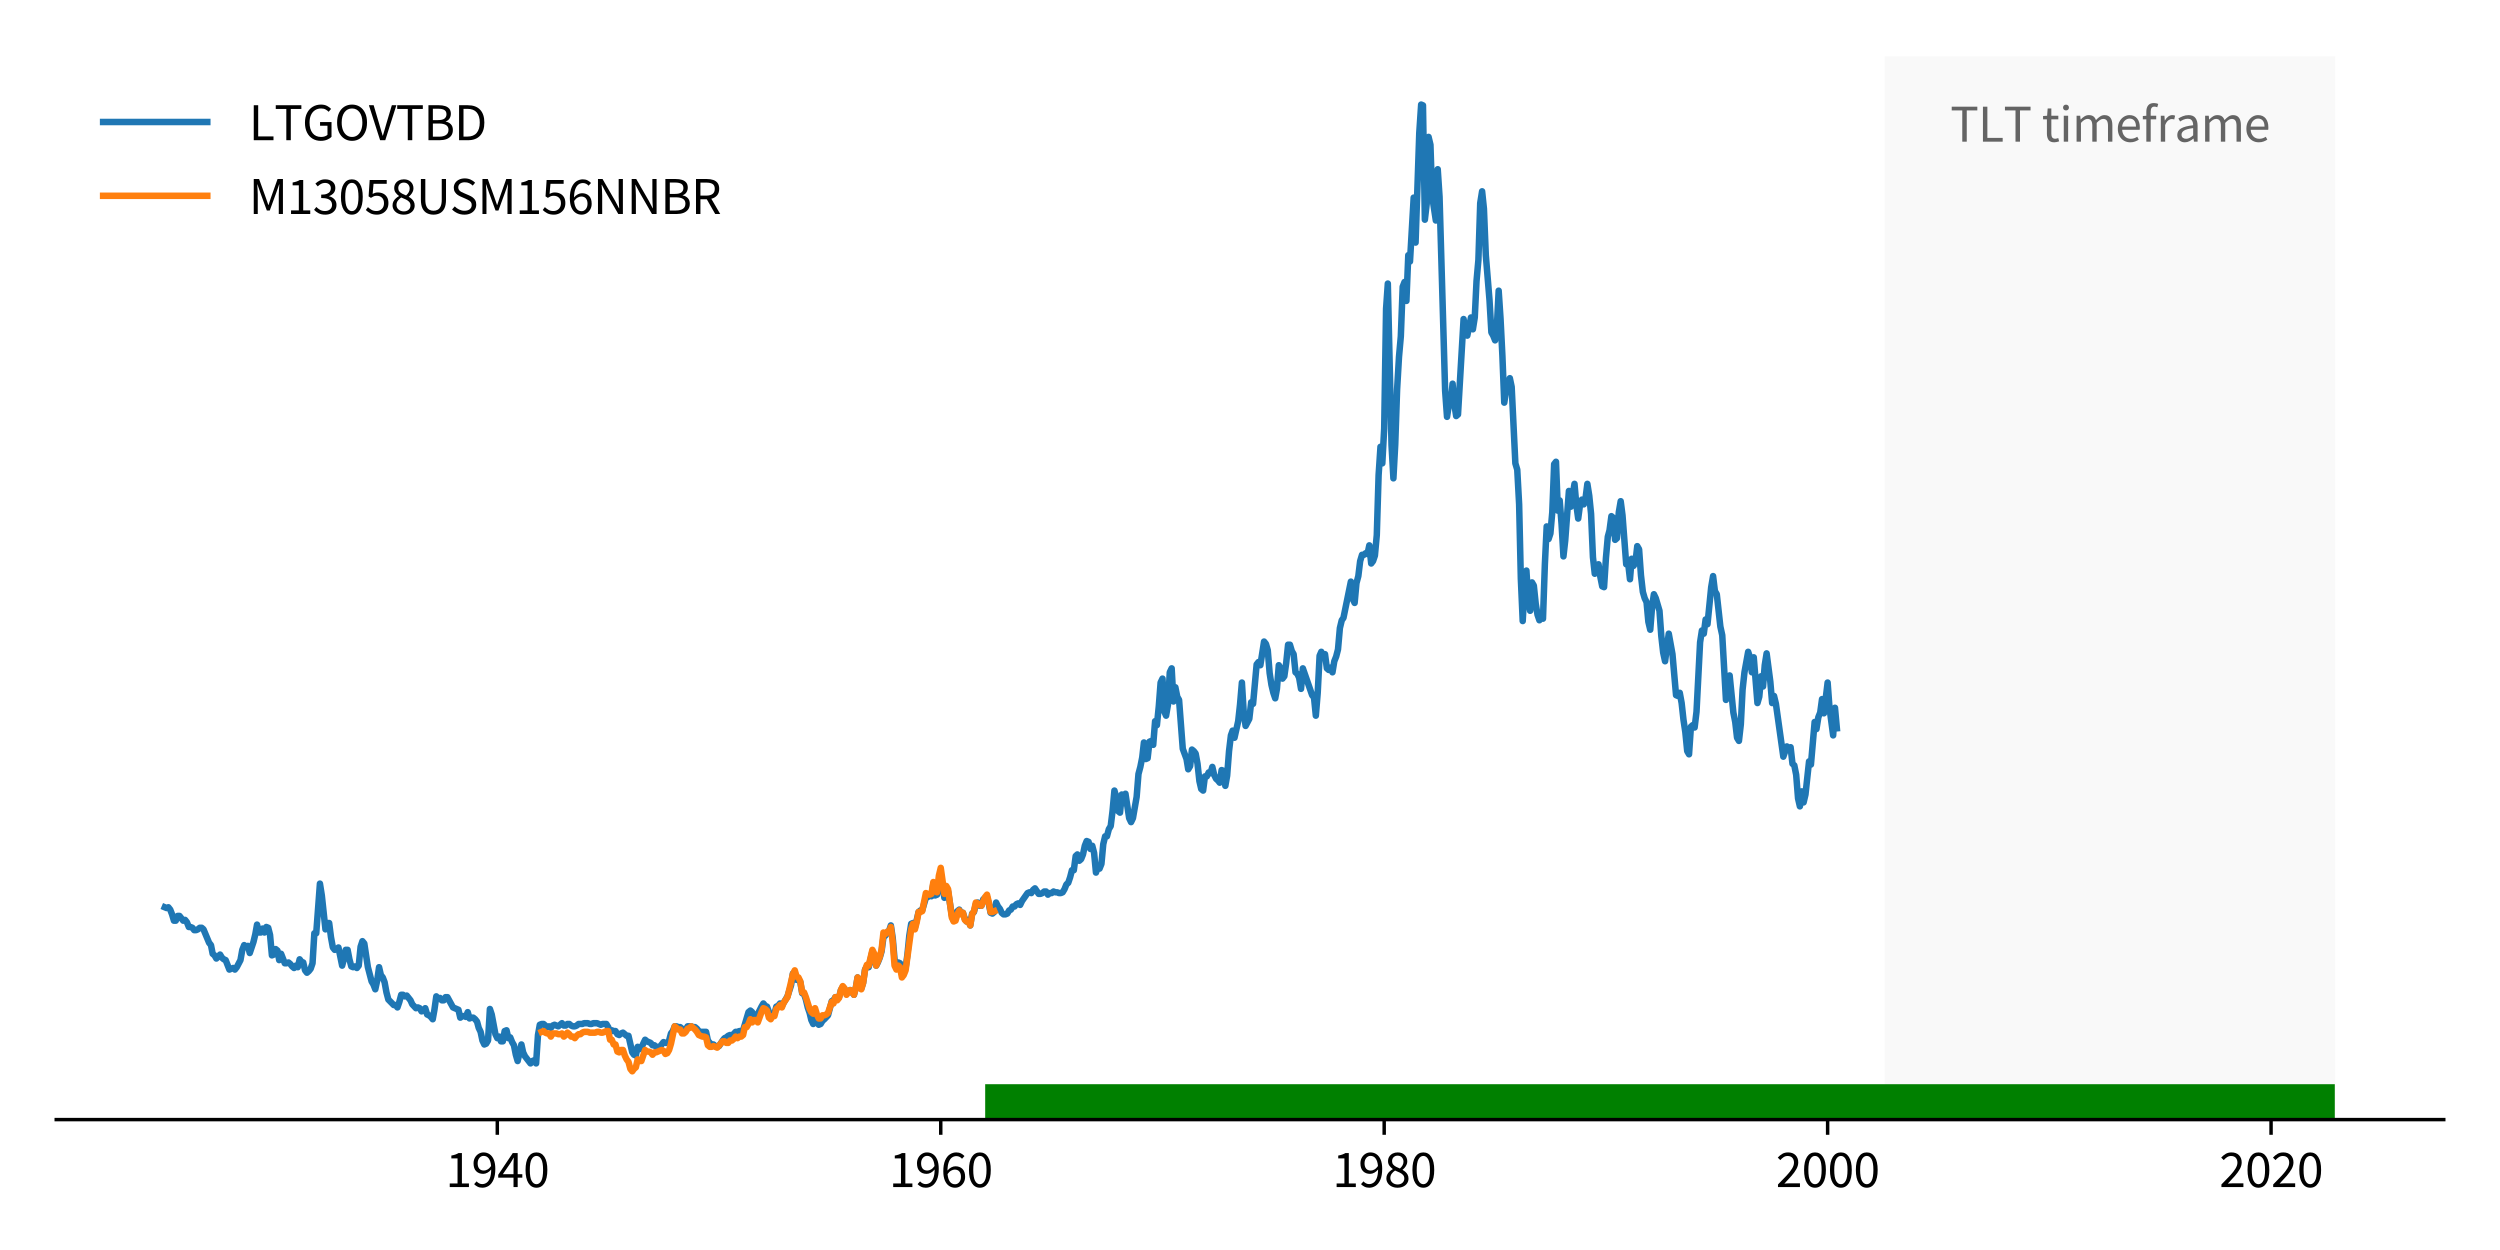 <?xml version="1.0" encoding="utf-8" standalone="no"?>
<!DOCTYPE svg PUBLIC "-//W3C//DTD SVG 1.1//EN"
  "http://www.w3.org/Graphics/SVG/1.1/DTD/svg11.dtd">
<svg xmlns:xlink="http://www.w3.org/1999/xlink" width="576pt" height="288pt" viewBox="0 0 576 288" xmlns="http://www.w3.org/2000/svg" version="1.1">
 <defs>
  <style type="text/css">*{stroke-linejoin: round; stroke-linecap: butt}</style>
 </defs>
 <g id="figure_1">
  <g id="patch_1">
   <path d="M 0 288 
L 576 288 
L 576 0 
L 0 0 
L 0 288 
z
" style="fill: none"/>
  </g>
  <g id="axes_1">
   <g id="patch_2">
    <path d="M 12.96 257.96 
L 563.04 257.96 
L 563.04 12.96 
L 12.96 12.96 
L 12.96 257.96 
z
" style="fill: none"/>
   </g>
   <g id="patch_3">
    <path d="M 434.246 257.96 
L 434.246 12.96 
L 538.036 12.96 
L 538.036 257.96 
z
" clip-path="url(#p9f63beaa57)" style="opacity: 0.025"/>
   </g>
   <g id="patch_4">
    <path d="M 226.986 257.96 
L 226.986 249.802 
L 537.938 249.802 
L 537.938 257.96 
z
" clip-path="url(#p9f63beaa57)" style="fill: #008000"/>
   </g>
   <g id="matplotlib.axis_1">
    <g id="xtick_1">
     <g id="line2d_1">
      <defs>
       <path id="m126b6489c8" d="M 0 0 
L 0 3.5 
" style="stroke: #000000; stroke-width: 0.8"/>
      </defs>
      <g>
       <use xlink:href="#m126b6489c8" x="114.579" y="257.96" style="stroke: #000000; stroke-width: 0.8"/>
      </g>
     </g>
     <g id="text_1">
      <!-- 1940 -->
      <g transform="translate(102.651 273.504) scale(0.12 -0.12)">
       <defs>
        <path id="SourceSansPro-Regular-31" d="M 506 0 
L 506 435 
L 1440 435 
L 1440 3443 
L 698 3443 
L 698 3782 
Q 979 3834 1187 3907 
Q 1395 3981 1562 4083 
L 1965 4083 
L 1965 435 
L 2810 435 
L 2810 0 
L 506 0 
z
" transform="scale(0.016)"/>
        <path id="SourceSansPro-Regular-39" d="M 749 2848 
Q 749 2451 937 2217 
Q 1126 1984 1504 1984 
Q 1709 1984 1936 2112 
Q 2163 2240 2362 2528 
Q 2310 3123 2080 3433 
Q 1850 3744 1459 3744 
Q 1165 3744 957 3497 
Q 749 3251 749 2848 
z
M 1312 -77 
Q 986 -77 739 48 
Q 493 173 326 352 
L 621 685 
Q 749 538 925 448 
Q 1101 358 1293 358 
Q 1581 358 1824 524 
Q 2067 691 2217 1075 
Q 2368 1459 2374 2112 
Q 2182 1869 1926 1728 
Q 1670 1587 1414 1587 
Q 890 1587 573 1904 
Q 256 2221 256 2848 
Q 256 3238 422 3532 
Q 589 3827 861 3993 
Q 1133 4160 1459 4160 
Q 1862 4160 2182 3942 
Q 2502 3725 2684 3289 
Q 2867 2854 2867 2195 
Q 2867 1376 2646 877 
Q 2426 378 2074 150 
Q 1722 -77 1312 -77 
z
" transform="scale(0.016)"/>
        <path id="SourceSansPro-Regular-34" d="M 666 1549 
L 1946 1549 
L 1946 2733 
Q 1946 2899 1958 3129 
Q 1971 3360 1978 3520 
L 1952 3520 
Q 1875 3373 1792 3232 
Q 1709 3091 1619 2944 
L 666 1549 
z
M 1946 0 
L 1946 1126 
L 109 1126 
L 109 1472 
L 1856 4083 
L 2445 4083 
L 2445 1549 
L 3002 1549 
L 3002 1126 
L 2445 1126 
L 2445 0 
L 1946 0 
z
" transform="scale(0.016)"/>
        <path id="SourceSansPro-Regular-30" d="M 1594 -77 
Q 979 -77 630 476 
Q 282 1030 282 2054 
Q 282 3085 630 3622 
Q 979 4160 1594 4160 
Q 2202 4160 2550 3622 
Q 2899 3085 2899 2054 
Q 2899 1030 2550 476 
Q 2202 -77 1594 -77 
z
M 1594 346 
Q 1952 346 2169 752 
Q 2387 1158 2387 2054 
Q 2387 2950 2169 3344 
Q 1952 3738 1594 3738 
Q 1235 3738 1014 3344 
Q 794 2950 794 2054 
Q 794 1158 1014 752 
Q 1235 346 1594 346 
z
" transform="scale(0.016)"/>
       </defs>
       <use xlink:href="#SourceSansPro-Regular-31"/>
       <use xlink:href="#SourceSansPro-Regular-39" x="49.7"/>
       <use xlink:href="#SourceSansPro-Regular-34" x="99.4"/>
       <use xlink:href="#SourceSansPro-Regular-30" x="149.1"/>
      </g>
     </g>
    </g>
    <g id="xtick_2">
     <g id="line2d_2">
      <g>
       <use xlink:href="#m126b6489c8" x="216.748" y="257.96" style="stroke: #000000; stroke-width: 0.8"/>
      </g>
     </g>
     <g id="text_2">
      <!-- 1960 -->
      <g transform="translate(204.819 273.504) scale(0.12 -0.12)">
       <defs>
        <path id="SourceSansPro-Regular-36" d="M 1670 2099 
Q 1472 2099 1241 1971 
Q 1011 1843 819 1562 
Q 870 966 1097 652 
Q 1325 339 1715 339 
Q 2016 339 2221 585 
Q 2426 832 2426 1235 
Q 2426 1632 2237 1865 
Q 2048 2099 1670 2099 
z
M 1715 -77 
Q 1318 -77 998 140 
Q 678 358 492 796 
Q 307 1235 307 1888 
Q 307 2707 528 3206 
Q 749 3706 1104 3933 
Q 1459 4160 1862 4160 
Q 2195 4160 2435 4035 
Q 2675 3910 2848 3725 
L 2554 3398 
Q 2432 3546 2253 3632 
Q 2074 3718 1882 3718 
Q 1594 3718 1357 3555 
Q 1120 3392 969 3011 
Q 819 2630 806 1984 
Q 998 2221 1254 2358 
Q 1510 2496 1760 2496 
Q 2291 2496 2608 2179 
Q 2925 1862 2925 1235 
Q 2925 845 2758 550 
Q 2592 256 2320 89 
Q 2048 -77 1715 -77 
z
" transform="scale(0.016)"/>
       </defs>
       <use xlink:href="#SourceSansPro-Regular-31"/>
       <use xlink:href="#SourceSansPro-Regular-39" x="49.7"/>
       <use xlink:href="#SourceSansPro-Regular-36" x="99.4"/>
       <use xlink:href="#SourceSansPro-Regular-30" x="149.1"/>
      </g>
     </g>
    </g>
    <g id="xtick_3">
     <g id="line2d_3">
      <g>
       <use xlink:href="#m126b6489c8" x="318.916" y="257.96" style="stroke: #000000; stroke-width: 0.8"/>
      </g>
     </g>
     <g id="text_3">
      <!-- 1980 -->
      <g transform="translate(306.988 273.504) scale(0.12 -0.12)">
       <defs>
        <path id="SourceSansPro-Regular-38" d="M 1600 -77 
Q 1216 -77 915 67 
Q 614 211 438 467 
Q 262 723 262 1043 
Q 262 1312 374 1520 
Q 486 1728 662 1885 
Q 838 2042 1030 2144 
L 1030 2170 
Q 806 2330 633 2560 
Q 461 2790 461 3110 
Q 461 3424 614 3661 
Q 768 3898 1030 4029 
Q 1293 4160 1619 4160 
Q 2150 4160 2460 3853 
Q 2771 3546 2771 3072 
Q 2771 2861 2681 2672 
Q 2592 2483 2464 2332 
Q 2336 2182 2208 2086 
L 2208 2061 
Q 2394 1958 2554 1817 
Q 2714 1677 2816 1481 
Q 2918 1286 2918 1011 
Q 2918 710 2755 460 
Q 2592 211 2294 67 
Q 1997 -77 1600 -77 
z
M 1888 2227 
Q 2093 2413 2205 2617 
Q 2317 2822 2317 3046 
Q 2317 3347 2131 3558 
Q 1946 3770 1606 3770 
Q 1325 3770 1136 3590 
Q 947 3411 947 3110 
Q 947 2867 1078 2707 
Q 1210 2547 1427 2435 
Q 1645 2323 1888 2227 
z
M 1613 314 
Q 1971 314 2192 515 
Q 2413 717 2413 1030 
Q 2413 1293 2259 1459 
Q 2106 1626 1853 1747 
Q 1600 1869 1306 1984 
Q 1062 1824 899 1600 
Q 736 1376 736 1094 
Q 736 755 989 534 
Q 1242 314 1613 314 
z
" transform="scale(0.016)"/>
       </defs>
       <use xlink:href="#SourceSansPro-Regular-31"/>
       <use xlink:href="#SourceSansPro-Regular-39" x="49.7"/>
       <use xlink:href="#SourceSansPro-Regular-38" x="99.4"/>
       <use xlink:href="#SourceSansPro-Regular-30" x="149.1"/>
      </g>
     </g>
    </g>
    <g id="xtick_4">
     <g id="line2d_4">
      <g>
       <use xlink:href="#m126b6489c8" x="421.085" y="257.96" style="stroke: #000000; stroke-width: 0.8"/>
      </g>
     </g>
     <g id="text_4">
      <!-- 2000 -->
      <g transform="translate(409.156 273.504) scale(0.12 -0.12)">
       <defs>
        <path id="SourceSansPro-Regular-32" d="M 256 0 
L 256 314 
Q 870 928 1299 1392 
Q 1728 1856 1952 2230 
Q 2176 2605 2176 2931 
Q 2176 3283 1984 3507 
Q 1792 3731 1402 3731 
Q 1146 3731 928 3587 
Q 710 3443 531 3238 
L 230 3539 
Q 486 3821 777 3990 
Q 1069 4160 1466 4160 
Q 2035 4160 2361 3830 
Q 2688 3501 2688 2957 
Q 2688 2573 2473 2179 
Q 2259 1786 1884 1354 
Q 1510 922 1024 416 
Q 1190 429 1369 441 
Q 1549 454 1709 454 
L 2893 454 
L 2893 0 
L 256 0 
z
" transform="scale(0.016)"/>
       </defs>
       <use xlink:href="#SourceSansPro-Regular-32"/>
       <use xlink:href="#SourceSansPro-Regular-30" x="49.7"/>
       <use xlink:href="#SourceSansPro-Regular-30" x="99.4"/>
       <use xlink:href="#SourceSansPro-Regular-30" x="149.1"/>
      </g>
     </g>
    </g>
    <g id="xtick_5">
     <g id="line2d_5">
      <g>
       <use xlink:href="#m126b6489c8" x="523.253" y="257.96" style="stroke: #000000; stroke-width: 0.8"/>
      </g>
     </g>
     <g id="text_5">
      <!-- 2020 -->
      <g transform="translate(511.324 273.504) scale(0.12 -0.12)">
       <use xlink:href="#SourceSansPro-Regular-32"/>
       <use xlink:href="#SourceSansPro-Regular-30" x="49.7"/>
       <use xlink:href="#SourceSansPro-Regular-32" x="99.4"/>
       <use xlink:href="#SourceSansPro-Regular-30" x="149.1"/>
      </g>
     </g>
    </g>
   </g>
   <g id="matplotlib.axis_2"/>
   <g id="line2d_6">
    <path d="M 37.964 209.036 
L 38.397 209.218 
L 38.789 209.036 
L 39.222 209.581 
L 39.642 210.671 
L 40.076 212.125 
L 40.495 212.125 
L 40.929 211.035 
L 41.362 211.035 
L 42.215 212.125 
L 42.635 211.943 
L 43.069 212.488 
L 43.502 213.578 
L 43.894 213.578 
L 44.327 213.76 
L 44.747 214.305 
L 45.18 214.305 
L 45.6 214.123 
L 46.034 213.76 
L 46.467 213.76 
L 46.887 214.123 
L 48.173 217.211 
L 48.607 217.756 
L 48.999 219.755 
L 49.432 220.118 
L 49.852 220.845 
L 50.705 219.936 
L 51.139 220.663 
L 51.572 221.027 
L 51.992 221.208 
L 52.845 223.388 
L 53.712 223.025 
L 54.118 223.388 
L 54.551 222.843 
L 55.404 221.208 
L 55.824 218.846 
L 56.257 217.756 
L 56.691 218.12 
L 57.111 217.938 
L 57.544 219.573 
L 58.397 217.03 
L 58.831 215.213 
L 59.222 213.033 
L 59.656 214.85 
L 60.076 214.85 
L 60.509 213.941 
L 60.929 214.85 
L 61.362 213.578 
L 61.796 213.76 
L 62.216 215.395 
L 62.649 220.118 
L 63.069 219.936 
L 63.502 218.665 
L 63.936 219.028 
L 64.327 221.208 
L 64.761 219.755 
L 65.614 221.935 
L 66.034 221.935 
L 66.467 221.753 
L 66.901 222.117 
L 67.32 222.662 
L 67.754 223.025 
L 68.174 222.48 
L 68.607 222.843 
L 69.041 221.027 
L 69.432 221.572 
L 69.866 221.753 
L 70.285 223.57 
L 70.719 224.115 
L 71.139 223.752 
L 71.572 223.207 
L 72.006 221.935 
L 72.425 215.031 
L 72.859 215.031 
L 73.712 203.586 
L 74.146 206.311 
L 74.985 214.123 
L 75.404 212.67 
L 75.838 212.67 
L 76.258 215.94 
L 76.691 218.301 
L 77.125 218.846 
L 77.544 218.665 
L 77.978 218.301 
L 78.831 222.48 
L 79.265 220.845 
L 79.656 218.846 
L 80.09 218.846 
L 80.509 221.027 
L 80.943 222.662 
L 81.362 222.843 
L 81.796 222.662 
L 82.23 223.025 
L 82.649 222.48 
L 83.083 218.12 
L 83.502 216.848 
L 83.936 217.393 
L 84.761 222.843 
L 85.614 226.113 
L 86.048 226.84 
L 86.467 227.93 
L 86.901 225.932 
L 87.335 222.843 
L 87.754 224.66 
L 88.188 225.205 
L 88.607 226.295 
L 89.041 228.657 
L 89.474 230.292 
L 90.719 231.563 
L 91.153 231.563 
L 91.572 232.108 
L 92.006 230.837 
L 92.439 229.202 
L 92.859 229.202 
L 93.293 229.565 
L 93.712 229.383 
L 94.579 230.473 
L 94.985 231.382 
L 95.838 232.29 
L 96.272 232.108 
L 96.691 232.29 
L 97.125 233.017 
L 97.558 232.835 
L 97.978 232.29 
L 98.412 233.743 
L 98.831 233.925 
L 99.265 234.288 
L 99.698 234.833 
L 100.09 232.653 
L 100.523 229.565 
L 100.943 230.11 
L 101.377 229.928 
L 101.796 230.473 
L 102.23 230.473 
L 102.663 229.747 
L 103.083 229.747 
L 104.37 232.108 
L 105.628 232.653 
L 106.048 234.47 
L 106.482 234.107 
L 106.901 234.107 
L 107.335 234.288 
L 107.768 233.198 
L 108.188 234.652 
L 108.621 234.47 
L 109.041 234.47 
L 109.475 234.833 
L 109.908 235.378 
L 110.3 236.832 
L 110.733 237.74 
L 111.153 239.739 
L 111.586 240.647 
L 112.006 240.465 
L 112.44 239.739 
L 112.873 232.472 
L 113.293 233.743 
L 114.146 238.285 
L 114.579 239.194 
L 115.013 238.83 
L 115.419 239.92 
L 115.852 239.92 
L 116.272 237.558 
L 116.705 237.377 
L 117.125 239.194 
L 117.558 239.012 
L 117.992 240.102 
L 118.412 240.829 
L 118.845 243.009 
L 119.265 244.462 
L 120.132 240.647 
L 120.524 242.464 
L 120.957 243.372 
L 122.23 245.007 
L 122.663 244.462 
L 123.097 244.28 
L 123.517 245.007 
L 123.95 238.467 
L 124.37 236.105 
L 124.803 235.923 
L 125.237 235.923 
L 126.062 236.65 
L 126.482 236.468 
L 126.915 236.832 
L 127.335 236.287 
L 127.768 236.105 
L 128.621 236.468 
L 129.475 235.742 
L 129.908 236.287 
L 130.342 236.287 
L 130.733 235.923 
L 131.167 235.923 
L 131.587 236.287 
L 132.02 236.468 
L 132.44 236.468 
L 132.873 236.287 
L 133.307 235.923 
L 134.16 235.923 
L 134.58 235.742 
L 135.447 235.742 
L 135.852 235.923 
L 136.286 235.923 
L 136.705 235.742 
L 137.559 235.742 
L 138.426 236.105 
L 138.845 235.923 
L 139.698 235.923 
L 140.132 236.65 
L 140.566 237.74 
L 140.957 237.377 
L 141.391 237.558 
L 141.81 237.558 
L 142.244 238.285 
L 142.664 238.467 
L 143.097 238.103 
L 143.531 237.922 
L 144.384 238.648 
L 144.803 238.648 
L 145.671 242.464 
L 146.062 243.009 
L 146.496 243.19 
L 146.915 241.192 
L 147.349 241.737 
L 147.768 241.374 
L 148.636 239.557 
L 149.055 239.92 
L 149.908 240.284 
L 150.342 240.829 
L 150.775 240.829 
L 151.167 241.192 
L 152.02 241.192 
L 152.873 240.102 
L 153.307 240.284 
L 153.741 240.284 
L 154.16 239.739 
L 154.594 238.103 
L 155.013 237.558 
L 155.447 236.468 
L 155.88 236.468 
L 156.286 236.65 
L 156.72 236.65 
L 157.139 237.013 
L 157.573 237.195 
L 157.992 237.195 
L 158.426 236.468 
L 159.279 236.468 
L 159.713 236.65 
L 160.132 236.65 
L 160.566 237.013 
L 160.999 237.558 
L 161.391 237.74 
L 162.678 237.74 
L 163.097 239.739 
L 163.531 240.284 
L 163.964 240.647 
L 164.384 240.647 
L 164.817 241.01 
L 165.237 241.192 
L 165.671 241.01 
L 166.496 239.739 
L 166.929 239.194 
L 167.349 239.012 
L 167.783 238.648 
L 168.202 238.467 
L 168.636 238.648 
L 169.489 237.74 
L 169.922 237.74 
L 170.342 237.558 
L 170.776 237.558 
L 171.209 237.377 
L 172.454 233.198 
L 172.887 232.835 
L 173.307 233.198 
L 173.741 234.288 
L 174.174 234.47 
L 175.447 231.927 
L 175.88 231.2 
L 176.314 231.745 
L 176.72 231.927 
L 177.573 234.288 
L 178.006 233.562 
L 178.426 233.562 
L 178.86 231.927 
L 179.293 231.745 
L 179.713 231.2 
L 180.146 231.745 
L 181.433 229.565 
L 182.258 227.022 
L 182.678 224.297 
L 183.111 224.115 
L 183.531 225.75 
L 183.964 225.568 
L 184.398 226.295 
L 184.818 228.838 
L 185.251 229.02 
L 185.671 230.292 
L 186.104 232.108 
L 186.538 233.38 
L 186.93 235.015 
L 187.363 235.923 
L 187.783 234.833 
L 188.216 234.652 
L 188.636 236.105 
L 189.069 235.923 
L 189.503 235.197 
L 189.923 234.833 
L 190.776 233.925 
L 191.643 230.655 
L 192.034 230.473 
L 192.468 229.747 
L 192.888 229.928 
L 193.321 229.747 
L 193.741 228.112 
L 194.174 227.385 
L 194.608 227.93 
L 195.027 228.838 
L 195.881 228.112 
L 196.748 229.202 
L 197.153 227.748 
L 197.587 225.205 
L 198.006 227.022 
L 198.44 227.748 
L 198.86 226.477 
L 199.293 223.388 
L 199.727 222.662 
L 200.146 222.843 
L 201 219.21 
L 201.433 220.3 
L 201.867 222.48 
L 202.258 221.753 
L 202.692 220.663 
L 203.111 219.21 
L 203.545 215.94 
L 203.965 215.576 
L 204.832 214.486 
L 205.251 213.215 
L 205.685 216.121 
L 206.104 221.027 
L 206.538 222.117 
L 206.972 221.753 
L 207.363 221.935 
L 207.797 224.297 
L 208.216 223.933 
L 208.65 223.025 
L 209.069 219.936 
L 209.503 215.576 
L 209.937 212.851 
L 210.356 212.67 
L 210.79 213.76 
L 211.643 210.126 
L 212.076 209.763 
L 212.468 209.763 
L 213.321 206.856 
L 213.755 206.675 
L 214.174 206.311 
L 214.608 206.493 
L 215.042 203.586 
L 215.461 206.311 
L 215.895 206.13 
L 216.314 203.405 
L 216.748 201.588 
L 217.587 206.856 
L 218.021 205.221 
L 218.44 205.403 
L 219.293 210.853 
L 219.727 212.125 
L 220.16 211.58 
L 220.58 209.945 
L 221.014 209.581 
L 221.433 210.49 
L 221.867 210.308 
L 222.3 211.761 
L 222.692 212.306 
L 223.126 211.943 
L 223.545 213.215 
L 223.979 210.49 
L 224.398 210.126 
L 224.832 208.31 
L 225.265 207.946 
L 225.685 208.673 
L 226.119 208.673 
L 226.538 207.22 
L 226.972 206.856 
L 227.405 206.675 
L 227.797 208.128 
L 228.23 210.308 
L 228.65 210.49 
L 229.084 210.126 
L 229.503 207.946 
L 229.937 208.855 
L 230.37 209.4 
L 230.79 210.308 
L 231.223 210.671 
L 231.643 210.671 
L 232.077 210.49 
L 232.51 209.763 
L 232.902 209.581 
L 233.335 208.855 
L 233.755 208.855 
L 234.189 208.31 
L 234.608 208.128 
L 235.042 208.491 
L 235.475 207.583 
L 236.748 205.766 
L 237.182 205.585 
L 237.615 205.766 
L 238.021 205.04 
L 238.454 204.676 
L 239.307 205.948 
L 239.727 205.948 
L 240.161 205.766 
L 240.594 205.403 
L 241.014 205.403 
L 241.447 206.13 
L 241.867 205.766 
L 242.3 205.766 
L 242.734 205.403 
L 243.126 205.585 
L 243.559 205.585 
L 243.979 205.766 
L 244.412 205.766 
L 244.832 205.585 
L 245.265 204.858 
L 245.699 203.768 
L 246.119 203.405 
L 246.552 202.133 
L 246.972 200.498 
L 247.405 200.498 
L 247.839 197.228 
L 248.231 196.864 
L 248.664 198.318 
L 249.084 197.954 
L 249.517 196.864 
L 249.937 194.866 
L 250.37 193.776 
L 250.804 193.958 
L 251.224 195.593 
L 251.657 194.866 
L 252.077 196.501 
L 252.51 201.043 
L 252.944 199.771 
L 253.335 200.134 
L 253.769 199.044 
L 254.189 194.503 
L 254.622 192.686 
L 255.042 192.686 
L 255.475 191.051 
L 255.909 190.324 
L 256.328 186.873 
L 256.762 182.149 
L 257.182 183.603 
L 257.615 186.873 
L 258.049 187.236 
L 258.454 183.058 
L 258.888 185.056 
L 259.308 182.876 
L 260.161 188.508 
L 260.594 189.416 
L 261.028 188.508 
L 261.881 183.603 
L 262.301 178.334 
L 262.734 176.699 
L 263.168 174.519 
L 263.559 171.067 
L 263.993 174.882 
L 264.412 174.701 
L 264.846 170.886 
L 265.266 170.704 
L 265.699 171.612 
L 266.133 166.162 
L 266.552 167.071 
L 266.986 162.71 
L 267.405 157.26 
L 267.839 156.352 
L 268.273 163.982 
L 268.664 164.891 
L 269.098 162.347 
L 269.517 154.899 
L 269.951 153.99 
L 270.371 161.62 
L 270.804 158.35 
L 271.238 160.53 
L 271.657 161.257 
L 272.51 172.521 
L 273.378 174.882 
L 273.769 177.244 
L 274.203 176.517 
L 274.622 172.702 
L 275.056 173.066 
L 275.475 173.611 
L 275.909 175.972 
L 276.343 179.969 
L 276.762 181.786 
L 277.196 182.149 
L 277.615 178.879 
L 278.049 178.879 
L 278.482 177.971 
L 278.888 178.152 
L 279.322 176.699 
L 279.741 178.516 
L 280.175 179.424 
L 280.594 179.787 
L 281.028 180.332 
L 281.462 177.426 
L 281.881 177.607 
L 282.315 181.059 
L 282.734 178.697 
L 283.168 173.066 
L 283.601 169.432 
L 283.993 168.342 
L 284.427 169.977 
L 285.28 166.162 
L 285.699 162.347 
L 286.133 157.26 
L 286.566 164.346 
L 286.986 167.252 
L 287.839 165.617 
L 288.273 161.802 
L 288.706 162.165 
L 289.531 153.082 
L 289.951 152.537 
L 290.385 153.264 
L 291.238 147.814 
L 291.671 148.359 
L 292.091 149.812 
L 292.525 155.08 
L 292.944 157.805 
L 293.378 159.622 
L 293.811 160.894 
L 294.203 158.714 
L 294.636 153.264 
L 295.056 153.99 
L 295.49 156.352 
L 295.909 155.807 
L 296.343 152.719 
L 296.776 148.54 
L 297.196 148.54 
L 297.629 149.994 
L 298.049 150.72 
L 298.483 154.899 
L 298.916 155.262 
L 299.322 156.17 
L 299.755 158.714 
L 300.175 153.99 
L 302.315 160.167 
L 302.748 160.712 
L 303.168 164.891 
L 303.601 159.622 
L 304.035 151.084 
L 304.427 150.175 
L 304.86 151.447 
L 305.28 150.72 
L 305.713 153.99 
L 306.133 154.354 
L 306.567 153.809 
L 307 154.899 
L 307.42 152.355 
L 307.853 151.265 
L 308.273 149.63 
L 308.706 144.725 
L 309.14 142.908 
L 309.532 142.363 
L 311.238 134.007 
L 311.671 138.003 
L 312.105 138.912 
L 312.525 134.37 
L 312.958 132.735 
L 313.378 129.283 
L 313.811 127.83 
L 314.245 127.83 
L 314.637 127.467 
L 315.07 127.648 
L 315.49 125.65 
L 315.923 129.828 
L 316.343 129.283 
L 316.776 128.012 
L 317.21 123.288 
L 317.63 109.481 
L 318.063 102.941 
L 318.483 106.756 
L 318.916 98.763 
L 319.35 71.149 
L 319.755 65.335 
L 320.609 102.578 
L 321.042 110.208 
L 321.462 102.396 
L 321.895 89.679 
L 322.329 82.231 
L 322.748 77.507 
L 323.182 66.062 
L 323.602 64.972 
L 324.035 69.332 
L 324.469 58.795 
L 324.86 60.249 
L 325.713 45.533 
L 326.147 55.889 
L 327 30.636 
L 327.434 24.096 
L 327.853 24.278 
L 328.287 50.62 
L 328.707 46.987 
L 329.14 31.545 
L 329.574 33.362 
L 329.965 45.17 
L 330.818 50.802 
L 331.252 38.993 
L 331.672 45.352 
L 332.958 90.043 
L 333.392 96.038 
L 333.811 93.313 
L 334.245 92.586 
L 334.679 88.408 
L 335.07 93.131 
L 335.504 95.856 
L 335.923 95.493 
L 337.21 73.511 
L 337.644 76.417 
L 338.063 77.326 
L 338.916 73.147 
L 339.35 75.872 
L 339.784 73.147 
L 340.189 64.79 
L 340.623 59.885 
L 341.042 46.805 
L 341.476 44.08 
L 341.895 48.077 
L 342.329 58.795 
L 343.182 69.15 
L 343.616 76.599 
L 344.035 77.326 
L 344.469 78.416 
L 344.902 74.782 
L 345.294 66.97 
L 345.728 73.511 
L 346.147 81.867 
L 346.581 92.768 
L 347 90.043 
L 347.867 87.136 
L 348.287 89.134 
L 349.14 106.756 
L 349.574 108.21 
L 350.007 116.203 
L 350.399 133.28 
L 350.833 143.09 
L 351.252 135.278 
L 351.686 131.463 
L 352.105 138.185 
L 352.539 140.728 
L 352.972 134.188 
L 353.392 134.915 
L 353.826 139.093 
L 354.245 141.637 
L 354.679 142.908 
L 355.112 141.273 
L 355.504 142.545 
L 355.937 130.01 
L 356.357 121.29 
L 356.791 124.196 
L 357.21 122.925 
L 357.644 118.02 
L 358.077 106.938 
L 358.497 106.393 
L 358.93 117.656 
L 359.35 115.295 
L 359.784 120.745 
L 360.217 128.193 
L 360.623 124.56 
L 361.476 113.115 
L 361.91 116.748 
L 362.763 111.48 
L 363.196 116.385 
L 363.616 119.473 
L 364.049 116.203 
L 364.469 115.113 
L 364.903 116.203 
L 365.336 114.568 
L 365.728 111.48 
L 366.161 114.205 
L 366.581 118.383 
L 367.014 128.375 
L 367.434 132.19 
L 367.868 130.918 
L 368.301 130.01 
L 368.721 132.917 
L 369.154 135.097 
L 369.574 135.278 
L 370.007 128.557 
L 370.441 123.651 
L 370.833 122.198 
L 371.266 118.928 
L 371.686 119.291 
L 372.119 124.378 
L 372.539 124.015 
L 372.973 118.02 
L 373.406 115.476 
L 373.826 118.746 
L 374.679 130.01 
L 375.112 129.647 
L 375.546 133.462 
L 375.938 128.738 
L 376.371 130.373 
L 376.791 129.647 
L 377.224 125.831 
L 377.644 126.558 
L 378.077 132.553 
L 378.511 136.368 
L 378.931 137.822 
L 379.364 138.73 
L 379.784 143.272 
L 380.217 145.089 
L 380.651 139.638 
L 381.056 136.913 
L 381.49 137.822 
L 382.343 140.728 
L 382.763 146.542 
L 383.196 150.357 
L 383.63 152.355 
L 384.483 145.997 
L 385.336 150.72 
L 386.161 160.167 
L 386.595 160.349 
L 387.015 159.622 
L 387.448 161.984 
L 387.868 165.799 
L 388.301 168.706 
L 388.735 173.066 
L 389.154 173.792 
L 389.588 167.434 
L 390.008 167.071 
L 390.441 167.616 
L 390.875 163.982 
L 391.7 147.995 
L 392.119 145.27 
L 392.553 145.997 
L 392.973 142.727 
L 393.406 143.817 
L 394.259 135.278 
L 394.693 132.735 
L 395.112 136.187 
L 395.546 136.913 
L 396.371 144.362 
L 396.805 146.36 
L 397.658 161.257 
L 398.078 159.077 
L 398.511 155.625 
L 399.364 164.164 
L 399.798 166.344 
L 400.217 169.977 
L 400.651 170.704 
L 401.085 166.889 
L 401.49 158.895 
L 401.924 154.899 
L 402.777 150.175 
L 403.196 151.447 
L 403.63 154.899 
L 404.064 151.447 
L 404.917 161.984 
L 405.336 160.53 
L 405.77 155.807 
L 406.203 158.169 
L 406.595 153.264 
L 407.029 150.539 
L 407.882 157.079 
L 408.301 161.984 
L 408.735 160.349 
L 409.169 162.165 
L 410.875 174.337 
L 411.7 171.976 
L 412.134 172.339 
L 412.553 172.157 
L 412.987 175.972 
L 413.406 176.336 
L 413.84 178.516 
L 414.273 183.966 
L 414.693 185.783 
L 415.127 182.331 
L 415.546 184.874 
L 415.98 183.058 
L 416.805 175.427 
L 417.238 176.154 
L 418.092 166.344 
L 418.511 167.979 
L 418.945 165.254 
L 419.378 164.164 
L 419.798 161.075 
L 420.232 164.346 
L 421.085 157.26 
L 421.518 163.074 
L 422.357 169.432 
L 422.777 163.074 
L 423.211 167.797 
L 423.211 167.797 
" clip-path="url(#p9f63beaa57)" style="fill: none; stroke: #1f77b4; stroke-width: 1.5; stroke-linecap: square"/>
   </g>
   <g id="line2d_7">
    <path d="M 124.803 237.74 
L 125.237 237.558 
L 125.628 237.922 
L 126.062 238.103 
L 126.482 238.103 
L 126.915 238.83 
L 127.335 238.103 
L 128.202 238.103 
L 128.621 238.285 
L 129.055 238.285 
L 129.475 238.103 
L 129.908 238.83 
L 130.342 238.467 
L 130.733 237.922 
L 131.167 238.285 
L 131.587 238.83 
L 132.02 238.83 
L 132.44 239.194 
L 132.873 238.648 
L 133.307 238.285 
L 133.726 238.285 
L 134.16 237.922 
L 134.58 237.74 
L 135.447 237.74 
L 135.852 237.922 
L 137.139 237.922 
L 137.559 237.74 
L 137.992 237.74 
L 138.426 237.922 
L 138.845 237.922 
L 139.698 237.558 
L 140.132 237.558 
L 140.566 239.557 
L 140.957 239.557 
L 141.391 240.647 
L 141.81 240.647 
L 142.244 242.282 
L 142.664 242.464 
L 143.097 241.919 
L 143.531 241.919 
L 143.95 243.19 
L 144.384 244.099 
L 144.803 244.644 
L 145.237 246.279 
L 145.671 246.824 
L 146.062 246.279 
L 146.496 245.915 
L 146.915 244.099 
L 147.349 244.462 
L 147.768 244.462 
L 148.636 241.919 
L 149.055 242.282 
L 149.489 242.282 
L 149.908 242.464 
L 150.342 243.009 
L 150.775 242.464 
L 151.167 242.464 
L 152.454 241.919 
L 152.873 242.1 
L 153.307 242.827 
L 153.741 242.645 
L 154.16 241.919 
L 154.594 240.465 
L 155.447 236.468 
L 156.286 237.195 
L 156.72 237.195 
L 157.139 238.103 
L 157.573 238.103 
L 157.992 237.74 
L 158.426 237.013 
L 158.859 236.832 
L 159.279 236.468 
L 160.132 237.195 
L 160.566 237.74 
L 160.999 238.467 
L 161.824 238.83 
L 162.244 238.83 
L 162.678 239.012 
L 163.097 240.829 
L 163.531 241.192 
L 163.964 241.192 
L 164.384 241.01 
L 165.237 241.374 
L 166.496 239.92 
L 166.929 239.92 
L 167.349 240.284 
L 167.783 240.284 
L 168.202 239.739 
L 168.636 239.739 
L 169.069 239.375 
L 169.489 238.83 
L 169.922 239.194 
L 170.342 238.83 
L 170.776 238.83 
L 171.209 238.467 
L 171.601 236.65 
L 172.034 236.65 
L 172.454 235.923 
L 172.887 234.833 
L 173.307 235.56 
L 173.741 235.015 
L 174.174 235.015 
L 174.594 235.56 
L 175.447 233.198 
L 175.88 232.29 
L 176.314 232.472 
L 176.72 232.835 
L 177.153 234.47 
L 177.573 234.833 
L 178.006 234.107 
L 178.426 234.107 
L 178.86 232.472 
L 179.293 232.108 
L 179.713 231.563 
L 180.146 232.108 
L 180.566 231.018 
L 181.433 229.747 
L 182.678 224.478 
L 183.111 223.57 
L 183.531 225.023 
L 183.964 225.205 
L 184.398 226.113 
L 184.818 228.657 
L 185.251 228.657 
L 185.671 229.747 
L 186.538 232.472 
L 186.93 233.198 
L 187.363 233.562 
L 187.783 232.29 
L 188.216 233.743 
L 188.636 234.652 
L 189.069 234.652 
L 189.503 233.925 
L 189.923 233.925 
L 190.356 233.743 
L 190.776 233.38 
L 191.643 230.837 
L 192.034 231.2 
L 192.468 229.747 
L 192.888 230.473 
L 193.321 229.928 
L 193.741 228.112 
L 194.174 227.203 
L 194.608 227.748 
L 195.027 229.202 
L 195.881 228.112 
L 196.314 228.293 
L 196.748 229.202 
L 197.153 227.748 
L 197.587 225.205 
L 198.006 227.022 
L 198.44 227.93 
L 198.86 226.477 
L 199.293 223.57 
L 199.727 222.298 
L 200.146 222.48 
L 201 218.846 
L 201.433 219.755 
L 201.867 222.48 
L 202.692 220.482 
L 203.111 218.846 
L 203.545 214.85 
L 203.965 215.213 
L 204.398 214.668 
L 204.832 214.85 
L 205.251 213.578 
L 205.685 217.03 
L 206.104 222.48 
L 206.538 223.388 
L 206.972 222.48 
L 207.363 222.843 
L 207.797 225.205 
L 208.216 224.66 
L 208.65 223.57 
L 209.937 214.123 
L 210.356 212.851 
L 210.79 214.123 
L 211.209 212.488 
L 211.643 210.126 
L 212.076 210.126 
L 212.468 209.945 
L 213.321 205.766 
L 214.174 206.13 
L 214.608 205.948 
L 215.042 203.223 
L 215.461 205.04 
L 215.895 205.585 
L 216.314 201.77 
L 216.748 199.953 
L 217.587 205.948 
L 218.021 204.131 
L 218.44 204.858 
L 219.293 211.398 
L 219.727 212.306 
L 220.16 212.125 
L 220.58 210.671 
L 221.014 209.763 
L 221.433 210.671 
L 221.867 210.308 
L 222.3 211.943 
L 222.692 212.306 
L 223.126 212.306 
L 223.545 213.215 
L 223.979 210.671 
L 224.398 209.945 
L 224.832 207.946 
L 225.265 208.128 
L 225.685 208.491 
L 226.119 208.673 
L 226.972 206.675 
L 227.405 206.13 
L 227.797 207.765 
L 228.23 210.126 
L 228.65 210.126 
L 229.084 209.945 
L 229.084 209.945 
" clip-path="url(#p9f63beaa57)" style="fill: none; stroke: #ff7f0e; stroke-width: 1.5; stroke-linecap: square"/>
   </g>
   <g id="patch_5">
    <path d="M 12.96 257.96 
L 563.04 257.96 
" style="fill: none; stroke: #000000; stroke-width: 0.8; stroke-linejoin: miter; stroke-linecap: square"/>
   </g>
   <g id="text_6">
    <!-- TLT timeframe -->
    <g style="opacity: 0.6" transform="translate(449.332 32.641) scale(0.12 -0.12)">
     <defs>
      <path id="SourceSansPro-Regular-54" d="M 1446 0 
L 1446 3750 
L 179 3750 
L 179 4198 
L 3251 4198 
L 3251 3750 
L 1984 3750 
L 1984 0 
L 1446 0 
z
" transform="scale(0.016)"/>
      <path id="SourceSansPro-Regular-4c" d="M 576 0 
L 576 4198 
L 1107 4198 
L 1107 454 
L 2944 454 
L 2944 0 
L 576 0 
z
" transform="scale(0.016)"/>
      <path id="SourceSansPro-Regular-20" transform="scale(0.016)"/>
      <path id="SourceSansPro-Regular-74" d="M 1504 -77 
Q 1005 -77 809 211 
Q 614 499 614 960 
L 614 2682 
L 154 2682 
L 154 3078 
L 640 3110 
L 704 3981 
L 1146 3981 
L 1146 3110 
L 1984 3110 
L 1984 2682 
L 1146 2682 
L 1146 954 
Q 1146 666 1251 509 
Q 1357 352 1626 352 
Q 1709 352 1805 381 
Q 1901 410 1978 435 
L 2080 38 
Q 1952 -6 1801 -41 
Q 1651 -77 1504 -77 
z
" transform="scale(0.016)"/>
      <path id="SourceSansPro-Regular-69" d="M 525 0 
L 525 3110 
L 1050 3110 
L 1050 0 
L 525 0 
z
M 792 3750 
Q 638 3750 539 3843 
Q 440 3936 440 4096 
Q 440 4250 539 4346 
Q 638 4442 792 4442 
Q 946 4442 1045 4346 
Q 1144 4250 1144 4096 
Q 1144 3936 1045 3843 
Q 946 3750 792 3750 
z
" transform="scale(0.016)"/>
      <path id="SourceSansPro-Regular-6d" d="M 525 0 
L 525 3110 
L 960 3110 
L 1005 2662 
L 1024 2662 
Q 1229 2886 1472 3036 
Q 1715 3187 1990 3187 
Q 2349 3187 2550 3030 
Q 2752 2874 2848 2592 
Q 3091 2854 3340 3020 
Q 3590 3187 3872 3187 
Q 4352 3187 4585 2876 
Q 4819 2566 4819 1971 
L 4819 0 
L 4294 0 
L 4294 1901 
Q 4294 2336 4153 2534 
Q 4013 2733 3718 2733 
Q 3373 2733 2938 2253 
L 2938 0 
L 2413 0 
L 2413 1901 
Q 2413 2336 2272 2534 
Q 2131 2733 1830 2733 
Q 1485 2733 1050 2253 
L 1050 0 
L 525 0 
z
" transform="scale(0.016)"/>
      <path id="SourceSansPro-Regular-65" d="M 1786 -77 
Q 1370 -77 1030 118 
Q 691 314 492 678 
Q 294 1043 294 1549 
Q 294 2061 496 2425 
Q 698 2790 1018 2988 
Q 1338 3187 1690 3187 
Q 2285 3187 2608 2790 
Q 2931 2394 2931 1728 
Q 2931 1645 2928 1565 
Q 2925 1485 2912 1427 
L 813 1427 
Q 845 934 1123 640 
Q 1402 346 1850 346 
Q 2074 346 2262 413 
Q 2451 480 2624 589 
L 2810 243 
Q 2611 115 2358 19 
Q 2106 -77 1786 -77 
z
M 806 1805 
L 2470 1805 
Q 2470 2278 2268 2524 
Q 2067 2771 1702 2771 
Q 1376 2771 1117 2518 
Q 858 2266 806 1805 
z
" transform="scale(0.016)"/>
      <path id="SourceSansPro-Regular-66" d="M 614 0 
L 614 2682 
L 192 2682 
L 192 3078 
L 614 3110 
L 614 3603 
Q 614 4077 835 4355 
Q 1056 4634 1523 4634 
Q 1670 4634 1804 4605 
Q 1939 4576 2042 4531 
L 1926 4128 
Q 1754 4205 1574 4205 
Q 1139 4205 1139 3603 
L 1139 3110 
L 1798 3110 
L 1798 2682 
L 1139 2682 
L 1139 0 
L 614 0 
z
" transform="scale(0.016)"/>
      <path id="SourceSansPro-Regular-72" d="M 525 0 
L 525 3110 
L 960 3110 
L 1005 2547 
L 1024 2547 
Q 1184 2842 1414 3014 
Q 1645 3187 1907 3187 
Q 2093 3187 2240 3123 
L 2138 2662 
Q 2061 2688 1997 2701 
Q 1933 2714 1837 2714 
Q 1638 2714 1424 2554 
Q 1210 2394 1050 1997 
L 1050 0 
L 525 0 
z
" transform="scale(0.016)"/>
      <path id="SourceSansPro-Regular-61" d="M 1242 -77 
Q 851 -77 592 156 
Q 333 390 333 806 
Q 333 1318 790 1590 
Q 1248 1862 2240 1971 
Q 2240 2170 2185 2349 
Q 2131 2528 1993 2640 
Q 1856 2752 1600 2752 
Q 1331 2752 1094 2649 
Q 858 2547 672 2419 
L 467 2784 
Q 685 2925 1001 3056 
Q 1318 3187 1690 3187 
Q 2259 3187 2515 2838 
Q 2771 2490 2771 1907 
L 2771 0 
L 2336 0 
L 2291 371 
L 2272 371 
Q 2054 192 1795 57 
Q 1536 -77 1242 -77 
z
M 1395 346 
Q 1619 346 1817 454 
Q 2016 563 2240 762 
L 2240 1626 
Q 1466 1530 1155 1338 
Q 845 1146 845 845 
Q 845 582 1005 464 
Q 1165 346 1395 346 
z
" transform="scale(0.016)"/>
     </defs>
     <use xlink:href="#SourceSansPro-Regular-54"/>
     <use xlink:href="#SourceSansPro-Regular-4c" x="53.6"/>
     <use xlink:href="#SourceSansPro-Regular-54" x="102.2"/>
     <use xlink:href="#SourceSansPro-Regular-20" x="155.8"/>
     <use xlink:href="#SourceSansPro-Regular-74" x="175.8"/>
     <use xlink:href="#SourceSansPro-Regular-69" x="209.6"/>
     <use xlink:href="#SourceSansPro-Regular-6d" x="234.2"/>
     <use xlink:href="#SourceSansPro-Regular-65" x="317.1"/>
     <use xlink:href="#SourceSansPro-Regular-66" x="366.7"/>
     <use xlink:href="#SourceSansPro-Regular-72" x="395.9"/>
     <use xlink:href="#SourceSansPro-Regular-61" x="430.6"/>
     <use xlink:href="#SourceSansPro-Regular-6d" x="481"/>
     <use xlink:href="#SourceSansPro-Regular-65" x="563.9"/>
    </g>
   </g>
   <g id="legend_1">
    <g id="patch_6">
     <path d="M 21.36 56.569 
L 168.486 56.569 
Q 170.886 56.569 170.886 54.169 
L 170.886 21.36 
Q 170.886 18.96 168.486 18.96 
L 21.36 18.96 
Q 18.96 18.96 18.96 21.36 
L 18.96 54.169 
Q 18.96 56.569 21.36 56.569 
L 21.36 56.569 
z
" style="fill: none; opacity: 0"/>
    </g>
    <g id="line2d_8">
     <path d="M 23.76 28.104 
L 35.76 28.104 
L 47.76 28.104 
" style="fill: none; stroke: #1f77b4; stroke-width: 1.5; stroke-linecap: square"/>
    </g>
    <g id="text_7">
     <!-- LTGOVTBD -->
     <g transform="translate(57.36 32.304) scale(0.12 -0.12)">
      <defs>
       <path id="SourceSansPro-Regular-47" d="M 2227 -77 
Q 1677 -77 1248 182 
Q 819 442 576 928 
Q 333 1414 333 2099 
Q 333 2778 582 3264 
Q 832 3750 1267 4012 
Q 1702 4275 2259 4275 
Q 2694 4275 2992 4112 
Q 3290 3949 3469 3757 
L 3174 3411 
Q 3014 3578 2803 3693 
Q 2592 3808 2272 3808 
Q 1850 3808 1536 3600 
Q 1222 3392 1052 3014 
Q 883 2637 883 2112 
Q 883 1318 1244 854 
Q 1606 390 2278 390 
Q 2502 390 2707 457 
Q 2912 525 3034 640 
L 3034 1734 
L 2144 1734 
L 2144 2176 
L 3520 2176 
L 3520 410 
Q 3322 198 2986 60 
Q 2650 -77 2227 -77 
z
" transform="scale(0.016)"/>
       <path id="SourceSansPro-Regular-4f" d="M 2125 -77 
Q 1600 -77 1193 192 
Q 787 461 560 953 
Q 333 1446 333 2118 
Q 333 2790 560 3273 
Q 787 3757 1193 4016 
Q 1600 4275 2125 4275 
Q 2656 4275 3059 4016 
Q 3462 3757 3692 3273 
Q 3923 2790 3923 2118 
Q 3923 1446 3692 953 
Q 3462 461 3059 192 
Q 2656 -77 2125 -77 
z
M 2125 390 
Q 2502 390 2780 604 
Q 3059 819 3212 1206 
Q 3366 1594 3366 2118 
Q 3366 2899 3027 3353 
Q 2688 3808 2125 3808 
Q 1562 3808 1222 3353 
Q 883 2899 883 2118 
Q 883 1594 1036 1206 
Q 1190 819 1472 604 
Q 1754 390 2125 390 
z
" transform="scale(0.016)"/>
       <path id="SourceSansPro-Regular-56" d="M 1344 0 
L 0 4198 
L 570 4198 
L 1242 1933 
Q 1357 1562 1443 1238 
Q 1530 915 1651 544 
L 1677 544 
Q 1792 915 1881 1238 
Q 1971 1562 2080 1933 
L 2752 4198 
L 3296 4198 
L 1965 0 
L 1344 0 
z
" transform="scale(0.016)"/>
       <path id="SourceSansPro-Regular-42" d="M 576 0 
L 576 4198 
L 1824 4198 
Q 2253 4198 2576 4096 
Q 2899 3994 3081 3770 
Q 3264 3546 3264 3174 
Q 3264 2861 3107 2608 
Q 2950 2355 2650 2259 
L 2650 2234 
Q 3027 2163 3267 1913 
Q 3507 1664 3507 1229 
Q 3507 819 3305 544 
Q 3104 269 2745 134 
Q 2387 0 1914 0 
L 576 0 
z
M 1107 2413 
L 1728 2413 
Q 2266 2413 2502 2598 
Q 2739 2784 2739 3104 
Q 2739 3469 2492 3622 
Q 2246 3776 1754 3776 
L 1107 3776 
L 1107 2413 
z
M 1107 422 
L 1837 422 
Q 2381 422 2681 624 
Q 2982 826 2982 1248 
Q 2982 1638 2684 1820 
Q 2387 2003 1837 2003 
L 1107 2003 
L 1107 422 
z
" transform="scale(0.016)"/>
       <path id="SourceSansPro-Regular-44" d="M 576 0 
L 576 4198 
L 1626 4198 
Q 2598 4198 3104 3657 
Q 3610 3117 3610 2118 
Q 3610 1114 3107 557 
Q 2605 0 1651 0 
L 576 0 
z
M 1107 435 
L 1587 435 
Q 2323 435 2691 880 
Q 3059 1325 3059 2118 
Q 3059 2912 2691 3337 
Q 2323 3763 1587 3763 
L 1107 3763 
L 1107 435 
z
" transform="scale(0.016)"/>
      </defs>
      <use xlink:href="#SourceSansPro-Regular-4c"/>
      <use xlink:href="#SourceSansPro-Regular-54" x="48.6"/>
      <use xlink:href="#SourceSansPro-Regular-47" x="102.2"/>
      <use xlink:href="#SourceSansPro-Regular-4f" x="163.9"/>
      <use xlink:href="#SourceSansPro-Regular-56" x="230.3"/>
      <use xlink:href="#SourceSansPro-Regular-54" x="281.8"/>
      <use xlink:href="#SourceSansPro-Regular-42" x="335.4"/>
      <use xlink:href="#SourceSansPro-Regular-44" x="394.2"/>
     </g>
    </g>
    <g id="line2d_9">
     <path d="M 23.76 45.109 
L 35.76 45.109 
L 47.76 45.109 
" style="fill: none; stroke: #ff7f0e; stroke-width: 1.5; stroke-linecap: square"/>
    </g>
    <g id="text_8">
     <!-- M13058USM156NNBR -->
     <g transform="translate(57.36 49.309) scale(0.12 -0.12)">
      <defs>
       <path id="SourceSansPro-Regular-4d" d="M 576 0 
L 576 4198 
L 1216 4198 
L 2022 1958 
Q 2099 1741 2172 1520 
Q 2246 1299 2323 1082 
L 2349 1082 
Q 2426 1299 2493 1520 
Q 2560 1741 2637 1958 
L 3430 4198 
L 4077 4198 
L 4077 0 
L 3578 0 
L 3578 2310 
Q 3578 2592 3603 2934 
Q 3629 3277 3648 3552 
L 3622 3552 
L 3290 2598 
L 2496 422 
L 2144 422 
L 1350 2598 
L 1018 3552 
L 992 3552 
Q 1011 3277 1033 2934 
Q 1056 2592 1056 2310 
L 1056 0 
L 576 0 
z
" transform="scale(0.016)"/>
       <path id="SourceSansPro-Regular-33" d="M 1510 -77 
Q 1024 -77 697 99 
Q 371 275 166 499 
L 435 845 
Q 621 653 870 505 
Q 1120 358 1478 358 
Q 1850 358 2086 563 
Q 2323 768 2323 1107 
Q 2323 1350 2198 1532 
Q 2074 1715 1789 1817 
Q 1504 1920 1018 1920 
L 1018 2323 
Q 1453 2323 1705 2425 
Q 1958 2528 2067 2701 
Q 2176 2874 2176 3085 
Q 2176 3386 1987 3558 
Q 1798 3731 1472 3731 
Q 1216 3731 1001 3616 
Q 787 3501 602 3315 
L 320 3648 
Q 557 3872 845 4016 
Q 1133 4160 1491 4160 
Q 2022 4160 2368 3888 
Q 2714 3616 2714 3123 
Q 2714 2752 2509 2515 
Q 2304 2278 1971 2150 
L 1971 2125 
Q 2342 2042 2598 1776 
Q 2854 1510 2854 1088 
Q 2854 730 2675 467 
Q 2496 205 2192 64 
Q 1888 -77 1510 -77 
z
" transform="scale(0.016)"/>
       <path id="SourceSansPro-Regular-35" d="M 1498 -77 
Q 1011 -77 691 96 
Q 371 269 160 480 
L 416 826 
Q 602 646 845 502 
Q 1088 358 1446 358 
Q 1824 358 2083 611 
Q 2342 864 2342 1293 
Q 2342 1715 2105 1952 
Q 1869 2189 1472 2189 
Q 1261 2189 1110 2125 
Q 960 2061 774 1939 
L 493 2118 
L 627 4083 
L 2669 4083 
L 2669 3629 
L 1088 3629 
L 979 2419 
Q 1126 2496 1273 2541 
Q 1421 2586 1606 2586 
Q 1958 2586 2243 2448 
Q 2528 2310 2701 2028 
Q 2874 1747 2874 1306 
Q 2874 864 2678 553 
Q 2483 243 2169 83 
Q 1856 -77 1498 -77 
z
" transform="scale(0.016)"/>
       <path id="SourceSansPro-Regular-55" d="M 2067 -77 
Q 1638 -77 1296 96 
Q 954 269 755 665 
Q 557 1062 557 1734 
L 557 4198 
L 1088 4198 
L 1088 1722 
Q 1088 1216 1219 925 
Q 1350 634 1571 512 
Q 1792 390 2067 390 
Q 2349 390 2573 512 
Q 2797 634 2928 925 
Q 3059 1216 3059 1722 
L 3059 4198 
L 3571 4198 
L 3571 1734 
Q 3571 1062 3372 665 
Q 3174 269 2835 96 
Q 2496 -77 2067 -77 
z
" transform="scale(0.016)"/>
       <path id="SourceSansPro-Regular-53" d="M 1741 -77 
Q 1299 -77 921 92 
Q 544 262 269 544 
L 589 915 
Q 813 678 1117 534 
Q 1421 390 1747 390 
Q 2163 390 2393 579 
Q 2624 768 2624 1075 
Q 2624 1293 2531 1421 
Q 2438 1549 2281 1638 
Q 2125 1728 1926 1818 
L 1325 2080 
Q 1126 2163 931 2297 
Q 736 2432 605 2643 
Q 474 2854 474 3162 
Q 474 3482 643 3734 
Q 813 3987 1113 4131 
Q 1414 4275 1792 4275 
Q 2170 4275 2490 4131 
Q 2810 3987 3034 3757 
L 2746 3411 
Q 2554 3597 2320 3702 
Q 2086 3808 1792 3808 
Q 1440 3808 1225 3641 
Q 1011 3475 1011 3194 
Q 1011 2995 1116 2864 
Q 1222 2733 1382 2649 
Q 1542 2566 1709 2496 
L 2304 2240 
Q 2547 2138 2742 1994 
Q 2938 1850 3053 1642 
Q 3168 1434 3168 1120 
Q 3168 787 2995 515 
Q 2822 243 2502 83 
Q 2182 -77 1741 -77 
z
" transform="scale(0.016)"/>
       <path id="SourceSansPro-Regular-4e" d="M 576 0 
L 576 4198 
L 1126 4198 
L 2643 1562 
L 3098 691 
L 3123 691 
Q 3104 1011 3081 1353 
Q 3059 1696 3059 2029 
L 3059 4198 
L 3565 4198 
L 3565 0 
L 3014 0 
L 1491 2643 
L 1037 3507 
L 1011 3507 
Q 1037 3194 1059 2861 
Q 1082 2528 1082 2195 
L 1082 0 
L 576 0 
z
" transform="scale(0.016)"/>
       <path id="SourceSansPro-Regular-52" d="M 576 0 
L 576 4198 
L 1888 4198 
Q 2317 4198 2649 4086 
Q 2982 3974 3171 3715 
Q 3360 3456 3360 3021 
Q 3360 2534 3104 2236 
Q 2848 1939 2413 1830 
L 3482 0 
L 2880 0 
L 1869 1773 
L 1107 1773 
L 1107 0 
L 576 0 
z
M 1107 2208 
L 1811 2208 
Q 2304 2208 2566 2409 
Q 2829 2611 2829 3021 
Q 2829 3437 2566 3603 
Q 2304 3770 1811 3770 
L 1107 3770 
L 1107 2208 
z
" transform="scale(0.016)"/>
      </defs>
      <use xlink:href="#SourceSansPro-Regular-4d"/>
      <use xlink:href="#SourceSansPro-Regular-31" x="72.7"/>
      <use xlink:href="#SourceSansPro-Regular-33" x="122.4"/>
      <use xlink:href="#SourceSansPro-Regular-30" x="172.1"/>
      <use xlink:href="#SourceSansPro-Regular-35" x="221.8"/>
      <use xlink:href="#SourceSansPro-Regular-38" x="271.5"/>
      <use xlink:href="#SourceSansPro-Regular-55" x="321.2"/>
      <use xlink:href="#SourceSansPro-Regular-53" x="385.7"/>
      <use xlink:href="#SourceSansPro-Regular-4d" x="439.1"/>
      <use xlink:href="#SourceSansPro-Regular-31" x="511.8"/>
      <use xlink:href="#SourceSansPro-Regular-35" x="561.5"/>
      <use xlink:href="#SourceSansPro-Regular-36" x="611.2"/>
      <use xlink:href="#SourceSansPro-Regular-4e" x="660.9"/>
      <use xlink:href="#SourceSansPro-Regular-4e" x="725.6"/>
      <use xlink:href="#SourceSansPro-Regular-42" x="790.3"/>
      <use xlink:href="#SourceSansPro-Regular-52" x="849.1"/>
     </g>
    </g>
   </g>
  </g>
 </g>
 <defs>
  <clipPath id="p9f63beaa57">
   <rect x="12.96" y="12.96" width="550.08" height="245"/>
  </clipPath>
 </defs>
</svg>
